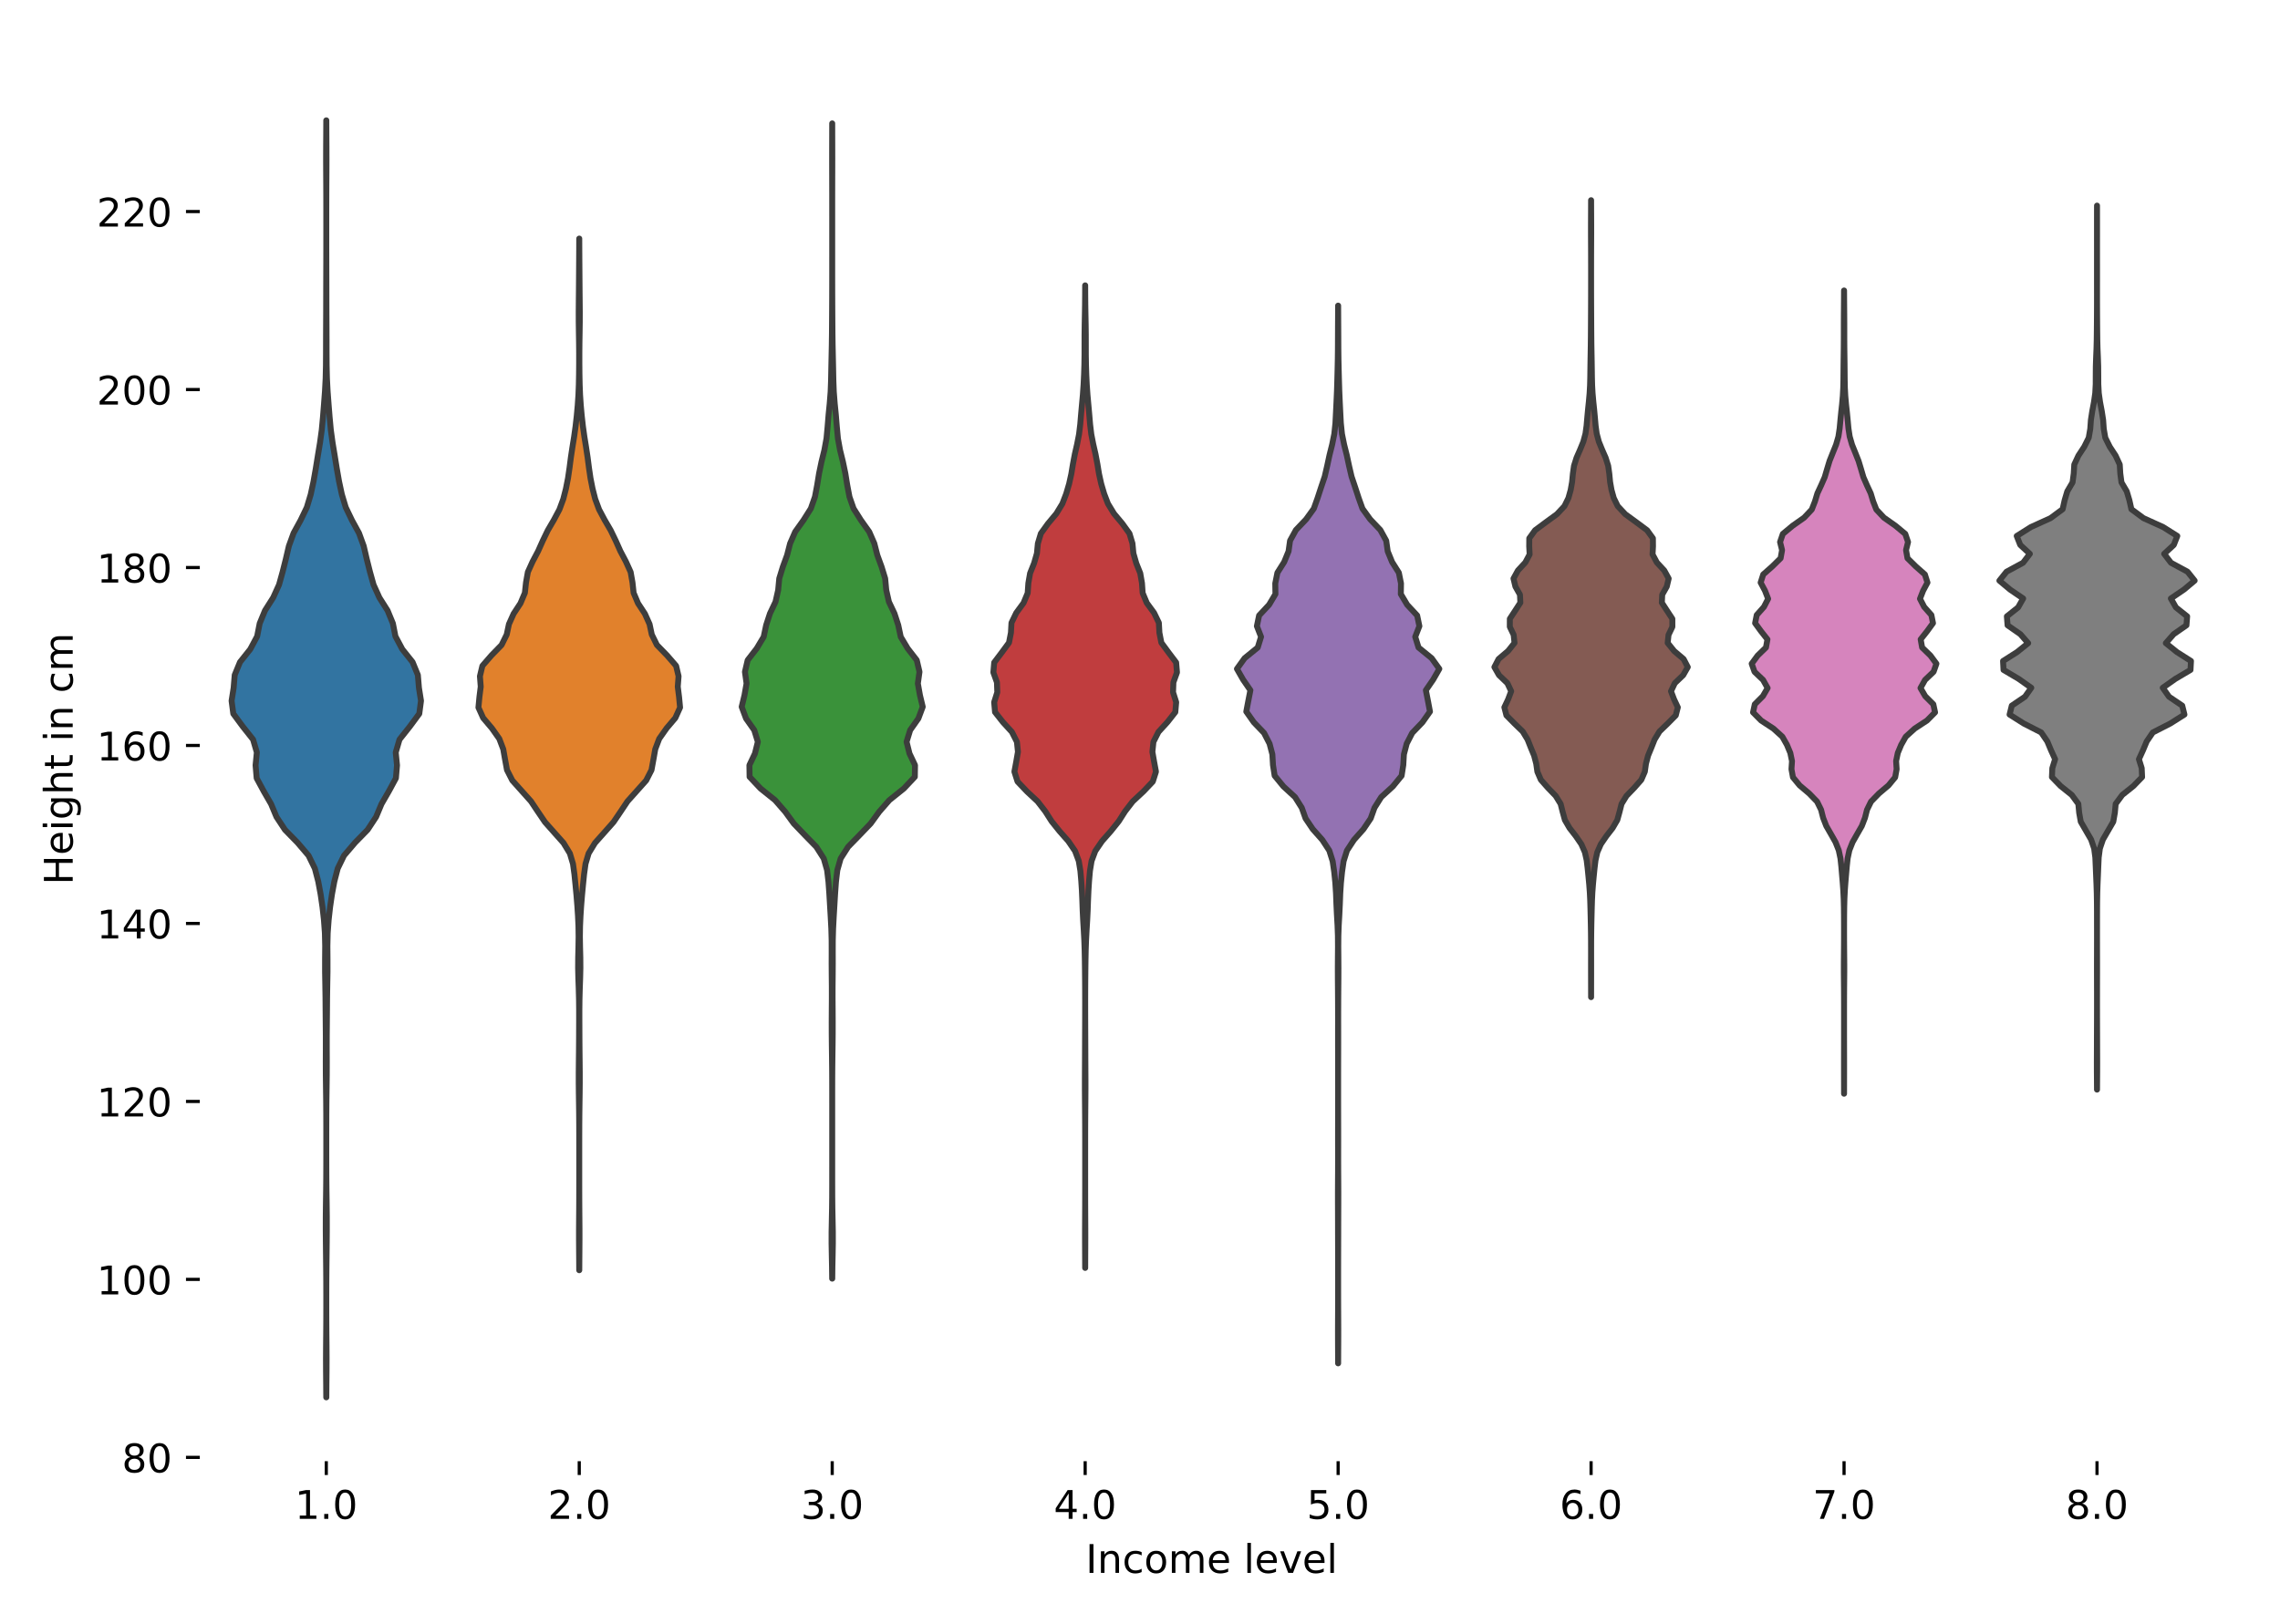 <?xml version="1.0" encoding="utf-8" standalone="no"?>
<!DOCTYPE svg PUBLIC "-//W3C//DTD SVG 1.1//EN"
  "http://www.w3.org/Graphics/SVG/1.1/DTD/svg11.dtd">
<!-- Created with matplotlib (https://matplotlib.org/) -->
<svg height="411pt" version="1.1" viewBox="0 0 577 411" width="577pt" xmlns="http://www.w3.org/2000/svg" xmlns:xlink="http://www.w3.org/1999/xlink">
 <defs>
  <style type="text/css">
*{stroke-linecap:butt;stroke-linejoin:round;}
  </style>
 </defs>
 <g id="figure_1">
  <g id="patch_1">
   <path d="M 0 411 
L 577 411 
L 577 0 
L 0 0 
z
" style="fill:#ffffff;"/>
  </g>
  <g id="axes_1">
   <g id="patch_2">
    <path d="M 50.566 369.844 
L 562.7 369.844 
L 562.7 14.3 
L 50.566 14.3 
z
" style="fill:#ffffff;"/>
   </g>
   <g id="PolyCollection_1">
    <defs>
     <path d="M 82.584 -57.317 
L 82.564 -57.317 
L 82.542 -60.582 
L 82.511 -63.847 
L 82.497 -67.112 
L 82.515 -70.377 
L 82.545 -73.642 
L 82.565 -76.907 
L 82.572 -80.171 
L 82.571 -83.436 
L 82.561 -86.701 
L 82.537 -89.966 
L 82.502 -93.231 
L 82.466 -96.496 
L 82.442 -99.761 
L 82.444 -103.025 
L 82.479 -106.29 
L 82.525 -109.555 
L 82.557 -112.82 
L 82.57 -116.085 
L 82.573 -119.35 
L 82.574 -122.615 
L 82.571 -125.879 
L 82.562 -129.144 
L 82.538 -132.409 
L 82.496 -135.674 
L 82.455 -138.939 
L 82.444 -142.204 
L 82.457 -145.469 
L 82.456 -148.734 
L 82.427 -151.998 
L 82.398 -155.263 
L 82.374 -158.528 
L 82.323 -161.793 
L 82.266 -165.058 
L 82.268 -168.323 
L 82.295 -171.588 
L 82.22 -174.852 
L 81.981 -178.117 
L 81.617 -181.382 
L 81.141 -184.647 
L 80.532 -187.912 
L 79.682 -191.177 
L 78.09 -194.442 
L 75.304 -197.707 
L 72.118 -200.971 
L 69.968 -204.236 
L 68.601 -207.501 
L 66.718 -210.766 
L 64.955 -214.031 
L 64.678 -217.296 
L 64.998 -220.561 
L 64.043 -223.825 
L 61.45 -227.09 
L 59.039 -230.355 
L 58.609 -233.62 
L 59.126 -236.885 
L 59.398 -240.15 
L 60.737 -243.415 
L 63.339 -246.679 
L 65.08 -249.944 
L 65.72 -253.209 
L 67.066 -256.474 
L 69.137 -259.739 
L 70.619 -263.004 
L 71.527 -266.269 
L 72.348 -269.534 
L 73.108 -272.798 
L 74.297 -276.063 
L 76.084 -279.328 
L 77.656 -282.593 
L 78.637 -285.858 
L 79.339 -289.123 
L 79.915 -292.388 
L 80.439 -295.652 
L 80.98 -298.917 
L 81.429 -302.182 
L 81.734 -305.447 
L 81.995 -308.712 
L 82.241 -311.977 
L 82.411 -315.242 
L 82.485 -318.506 
L 82.503 -321.771 
L 82.508 -325.036 
L 82.519 -328.301 
L 82.535 -331.566 
L 82.542 -334.831 
L 82.547 -338.096 
L 82.556 -341.361 
L 82.566 -344.625 
L 82.572 -347.89 
L 82.574 -351.155 
L 82.574 -354.42 
L 82.573 -357.685 
L 82.568 -360.95 
L 82.555 -364.215 
L 82.535 -367.479 
L 82.523 -370.744 
L 82.532 -374.009 
L 82.553 -377.274 
L 82.567 -380.539 
L 82.581 -380.539 
L 82.581 -380.539 
L 82.596 -377.274 
L 82.616 -374.009 
L 82.625 -370.744 
L 82.613 -367.479 
L 82.593 -364.215 
L 82.58 -360.95 
L 82.575 -357.685 
L 82.574 -354.42 
L 82.574 -351.155 
L 82.576 -347.89 
L 82.582 -344.625 
L 82.592 -341.361 
L 82.601 -338.096 
L 82.606 -334.831 
L 82.613 -331.566 
L 82.629 -328.301 
L 82.641 -325.036 
L 82.645 -321.771 
L 82.663 -318.506 
L 82.737 -315.242 
L 82.907 -311.977 
L 83.153 -308.712 
L 83.414 -305.447 
L 83.719 -302.182 
L 84.168 -298.917 
L 84.709 -295.652 
L 85.233 -292.388 
L 85.809 -289.123 
L 86.512 -285.858 
L 87.492 -282.593 
L 89.064 -279.328 
L 90.851 -276.063 
L 92.041 -272.798 
L 92.8 -269.534 
L 93.621 -266.269 
L 94.53 -263.004 
L 96.011 -259.739 
L 98.082 -256.474 
L 99.428 -253.209 
L 100.069 -249.944 
L 101.809 -246.679 
L 104.411 -243.415 
L 105.75 -240.15 
L 106.022 -236.885 
L 106.54 -233.62 
L 106.109 -230.355 
L 103.698 -227.09 
L 101.105 -223.825 
L 100.15 -220.561 
L 100.471 -217.296 
L 100.193 -214.031 
L 98.43 -210.766 
L 96.547 -207.501 
L 95.18 -204.236 
L 93.03 -200.971 
L 89.844 -197.707 
L 87.058 -194.442 
L 85.466 -191.177 
L 84.616 -187.912 
L 84.007 -184.647 
L 83.531 -181.382 
L 83.167 -178.117 
L 82.928 -174.852 
L 82.853 -171.588 
L 82.88 -168.323 
L 82.882 -165.058 
L 82.825 -161.793 
L 82.774 -158.528 
L 82.75 -155.263 
L 82.721 -151.998 
L 82.692 -148.734 
L 82.691 -145.469 
L 82.704 -142.204 
L 82.693 -138.939 
L 82.652 -135.674 
L 82.61 -132.409 
L 82.586 -129.144 
L 82.577 -125.879 
L 82.574 -122.615 
L 82.575 -119.35 
L 82.578 -116.085 
L 82.591 -112.82 
L 82.623 -109.555 
L 82.67 -106.29 
L 82.704 -103.025 
L 82.706 -99.761 
L 82.682 -96.496 
L 82.646 -93.231 
L 82.611 -89.966 
L 82.587 -86.701 
L 82.578 -83.436 
L 82.576 -80.171 
L 82.583 -76.907 
L 82.603 -73.642 
L 82.633 -70.377 
L 82.651 -67.112 
L 82.637 -63.847 
L 82.606 -60.582 
L 82.584 -57.317 
z
" id="mcbdc4759e4" style="stroke:#3d3d3d;stroke-width:1.5;"/>
    </defs>
    <g clip-path="url(#pbd6d6e3463)">
     <use style="fill:#3274a1;stroke:#3d3d3d;stroke-width:1.5;" x="0" xlink:href="#mcbdc4759e4" y="411"/>
    </g>
   </g>
   <g id="PolyCollection_2">
    <defs>
     <path d="M 146.599 -89.496 
L 146.582 -89.496 
L 146.568 -92.134 
L 146.546 -94.771 
L 146.53 -97.409 
L 146.533 -100.047 
L 146.551 -102.684 
L 146.572 -105.322 
L 146.584 -107.959 
L 146.589 -110.597 
L 146.591 -113.234 
L 146.591 -115.872 
L 146.591 -118.509 
L 146.59 -121.147 
L 146.588 -123.784 
L 146.58 -126.422 
L 146.56 -129.059 
L 146.526 -131.697 
L 146.487 -134.334 
L 146.462 -136.972 
L 146.464 -139.61 
L 146.488 -142.247 
L 146.517 -144.885 
L 146.538 -147.522 
L 146.55 -150.16 
L 146.559 -152.797 
L 146.559 -155.435 
L 146.531 -158.072 
L 146.46 -160.71 
L 146.365 -163.347 
L 146.304 -165.985 
L 146.321 -168.622 
L 146.387 -171.26 
L 146.43 -173.897 
L 146.394 -176.535 
L 146.274 -179.173 
L 146.1 -181.81 
L 145.885 -184.448 
L 145.634 -187.085 
L 145.368 -189.723 
L 145.005 -192.36 
L 144.218 -194.998 
L 142.611 -197.635 
L 140.263 -200.273 
L 137.925 -202.91 
L 136.135 -205.548 
L 134.373 -208.185 
L 132.012 -210.823 
L 129.655 -213.46 
L 128.307 -216.098 
L 127.821 -218.736 
L 127.357 -221.373 
L 126.357 -224.011 
L 124.502 -226.648 
L 122.269 -229.286 
L 121.079 -231.923 
L 121.326 -234.561 
L 121.658 -237.198 
L 121.455 -239.836 
L 122.08 -242.473 
L 124.37 -245.111 
L 126.934 -247.748 
L 128.236 -250.386 
L 128.798 -253.023 
L 129.984 -255.661 
L 131.718 -258.299 
L 132.832 -260.936 
L 133.12 -263.574 
L 133.588 -266.211 
L 134.782 -268.849 
L 136.175 -271.486 
L 137.355 -274.124 
L 138.63 -276.761 
L 140.167 -279.399 
L 141.572 -282.036 
L 142.549 -284.674 
L 143.222 -287.311 
L 143.744 -289.949 
L 144.133 -292.586 
L 144.474 -295.224 
L 144.872 -297.862 
L 145.298 -300.499 
L 145.666 -303.137 
L 145.963 -305.774 
L 146.206 -308.412 
L 146.383 -311.049 
L 146.487 -313.687 
L 146.538 -316.324 
L 146.561 -318.962 
L 146.563 -321.599 
L 146.539 -324.237 
L 146.497 -326.874 
L 146.461 -329.512 
L 146.456 -332.149 
L 146.477 -334.787 
L 146.504 -337.425 
L 146.524 -340.062 
L 146.543 -342.7 
L 146.562 -345.337 
L 146.578 -347.975 
L 146.586 -350.612 
L 146.595 -350.612 
L 146.595 -350.612 
L 146.604 -347.975 
L 146.619 -345.337 
L 146.638 -342.7 
L 146.657 -340.062 
L 146.678 -337.425 
L 146.704 -334.787 
L 146.726 -332.149 
L 146.721 -329.512 
L 146.685 -326.874 
L 146.642 -324.237 
L 146.619 -321.599 
L 146.62 -318.962 
L 146.643 -316.324 
L 146.695 -313.687 
L 146.799 -311.049 
L 146.976 -308.412 
L 147.219 -305.774 
L 147.515 -303.137 
L 147.883 -300.499 
L 148.31 -297.862 
L 148.708 -295.224 
L 149.049 -292.586 
L 149.438 -289.949 
L 149.959 -287.311 
L 150.633 -284.674 
L 151.61 -282.036 
L 153.015 -279.399 
L 154.551 -276.761 
L 155.827 -274.124 
L 157.007 -271.486 
L 158.399 -268.849 
L 159.594 -266.211 
L 160.062 -263.574 
L 160.349 -260.936 
L 161.464 -258.299 
L 163.197 -255.661 
L 164.384 -253.023 
L 164.946 -250.386 
L 166.247 -247.748 
L 168.812 -245.111 
L 171.102 -242.473 
L 171.726 -239.836 
L 171.524 -237.198 
L 171.855 -234.561 
L 172.103 -231.923 
L 170.912 -229.286 
L 168.679 -226.648 
L 166.825 -224.011 
L 165.825 -221.373 
L 165.36 -218.736 
L 164.875 -216.098 
L 163.526 -213.46 
L 161.17 -210.823 
L 158.809 -208.185 
L 157.046 -205.548 
L 155.257 -202.91 
L 152.919 -200.273 
L 150.571 -197.635 
L 148.964 -194.998 
L 148.177 -192.36 
L 147.814 -189.723 
L 147.548 -187.085 
L 147.297 -184.448 
L 147.082 -181.81 
L 146.908 -179.173 
L 146.788 -176.535 
L 146.751 -173.897 
L 146.794 -171.26 
L 146.861 -168.622 
L 146.878 -165.985 
L 146.817 -163.347 
L 146.722 -160.71 
L 146.65 -158.072 
L 146.622 -155.435 
L 146.623 -152.797 
L 146.632 -150.16 
L 146.643 -147.522 
L 146.664 -144.885 
L 146.693 -142.247 
L 146.717 -139.61 
L 146.719 -136.972 
L 146.695 -134.334 
L 146.656 -131.697 
L 146.622 -129.059 
L 146.602 -126.422 
L 146.594 -123.784 
L 146.591 -121.147 
L 146.591 -118.509 
L 146.591 -115.872 
L 146.591 -113.234 
L 146.592 -110.597 
L 146.597 -107.959 
L 146.61 -105.322 
L 146.63 -102.684 
L 146.649 -100.047 
L 146.651 -97.409 
L 146.635 -94.771 
L 146.614 -92.134 
L 146.599 -89.496 
z
" id="m53e7e04dc6" style="stroke:#3d3d3d;stroke-width:1.5;"/>
    </defs>
    <g clip-path="url(#pbd6d6e3463)">
     <use style="fill:#e1812c;stroke:#3d3d3d;stroke-width:1.5;" x="0" xlink:href="#m53e7e04dc6" y="411"/>
    </g>
   </g>
   <g id="PolyCollection_3">
    <defs>
     <path d="M 210.621 -87.367 
L 210.594 -87.367 
L 210.56 -90.321 
L 210.5 -93.275 
L 210.446 -96.228 
L 210.448 -99.182 
L 210.505 -102.135 
L 210.564 -105.089 
L 210.596 -108.042 
L 210.606 -110.996 
L 210.607 -113.949 
L 210.608 -116.903 
L 210.608 -119.857 
L 210.608 -122.81 
L 210.608 -125.764 
L 210.608 -128.717 
L 210.608 -131.671 
L 210.607 -134.624 
L 210.602 -137.578 
L 210.586 -140.531 
L 210.552 -143.485 
L 210.511 -146.439 
L 210.483 -149.392 
L 210.478 -152.346 
L 210.493 -155.299 
L 210.514 -158.253 
L 210.512 -161.206 
L 210.482 -164.16 
L 210.463 -167.113 
L 210.471 -170.067 
L 210.463 -173.021 
L 210.381 -175.974 
L 210.224 -178.928 
L 210.049 -181.881 
L 209.875 -184.835 
L 209.663 -187.788 
L 209.315 -190.742 
L 208.472 -193.695 
L 206.588 -196.649 
L 203.71 -199.602 
L 200.878 -202.556 
L 198.728 -205.51 
L 196.154 -208.463 
L 192.473 -211.417 
L 189.699 -214.37 
L 189.653 -217.324 
L 191.054 -220.277 
L 191.789 -223.231 
L 190.883 -226.184 
L 188.803 -229.138 
L 187.698 -232.092 
L 188.41 -235.045 
L 188.933 -237.999 
L 188.522 -240.952 
L 189.214 -243.906 
L 191.501 -246.859 
L 193.268 -249.813 
L 193.893 -252.766 
L 194.857 -255.72 
L 196.261 -258.674 
L 196.931 -261.627 
L 197.208 -264.581 
L 198.113 -267.534 
L 199.193 -270.488 
L 199.951 -273.441 
L 201.24 -276.395 
L 203.345 -279.348 
L 205.21 -282.302 
L 206.242 -285.256 
L 206.803 -288.209 
L 207.283 -291.163 
L 207.898 -294.116 
L 208.624 -297.07 
L 209.163 -300.023 
L 209.44 -302.977 
L 209.682 -305.93 
L 209.976 -308.884 
L 210.207 -311.838 
L 210.318 -314.791 
L 210.375 -317.745 
L 210.437 -320.698 
L 210.5 -323.652 
L 210.542 -326.605 
L 210.563 -329.559 
L 210.58 -332.512 
L 210.594 -335.466 
L 210.603 -338.419 
L 210.607 -341.373 
L 210.607 -344.327 
L 210.608 -347.28 
L 210.608 -350.234 
L 210.608 -353.187 
L 210.608 -356.141 
L 210.607 -359.094 
L 210.605 -362.048 
L 210.599 -365.001 
L 210.59 -367.955 
L 210.586 -370.909 
L 210.59 -373.862 
L 210.599 -376.816 
L 210.605 -379.769 
L 210.611 -379.769 
L 210.611 -379.769 
L 210.617 -376.816 
L 210.625 -373.862 
L 210.629 -370.909 
L 210.625 -367.955 
L 210.616 -365.001 
L 210.61 -362.048 
L 210.608 -359.094 
L 210.608 -356.141 
L 210.608 -353.187 
L 210.608 -350.234 
L 210.608 -347.28 
L 210.608 -344.327 
L 210.609 -341.373 
L 210.612 -338.419 
L 210.621 -335.466 
L 210.635 -332.512 
L 210.652 -329.559 
L 210.674 -326.605 
L 210.715 -323.652 
L 210.778 -320.698 
L 210.84 -317.745 
L 210.897 -314.791 
L 211.008 -311.838 
L 211.239 -308.884 
L 211.533 -305.93 
L 211.775 -302.977 
L 212.052 -300.023 
L 212.591 -297.07 
L 213.317 -294.116 
L 213.932 -291.163 
L 214.412 -288.209 
L 214.973 -285.256 
L 216.005 -282.302 
L 217.87 -279.348 
L 219.975 -276.395 
L 221.264 -273.441 
L 222.023 -270.488 
L 223.102 -267.534 
L 224.007 -264.581 
L 224.284 -261.627 
L 224.954 -258.674 
L 226.359 -255.72 
L 227.322 -252.766 
L 227.947 -249.813 
L 229.714 -246.859 
L 232.001 -243.906 
L 232.693 -240.952 
L 232.282 -237.999 
L 232.806 -235.045 
L 233.517 -232.092 
L 232.413 -229.138 
L 230.332 -226.184 
L 229.426 -223.231 
L 230.161 -220.277 
L 231.562 -217.324 
L 231.516 -214.37 
L 228.742 -211.417 
L 225.061 -208.463 
L 222.487 -205.51 
L 220.337 -202.556 
L 217.505 -199.602 
L 214.627 -196.649 
L 212.743 -193.695 
L 211.9 -190.742 
L 211.553 -187.788 
L 211.341 -184.835 
L 211.166 -181.881 
L 210.991 -178.928 
L 210.834 -175.974 
L 210.753 -173.021 
L 210.745 -170.067 
L 210.752 -167.113 
L 210.733 -164.16 
L 210.704 -161.206 
L 210.701 -158.253 
L 210.722 -155.299 
L 210.737 -152.346 
L 210.733 -149.392 
L 210.705 -146.439 
L 210.663 -143.485 
L 210.629 -140.531 
L 210.613 -137.578 
L 210.609 -134.624 
L 210.608 -131.671 
L 210.608 -128.717 
L 210.608 -125.764 
L 210.608 -122.81 
L 210.608 -119.857 
L 210.608 -116.903 
L 210.608 -113.949 
L 210.61 -110.996 
L 210.619 -108.042 
L 210.651 -105.089 
L 210.711 -102.135 
L 210.767 -99.182 
L 210.77 -96.228 
L 210.716 -93.275 
L 210.655 -90.321 
L 210.621 -87.367 
z
" id="m312b741300" style="stroke:#3d3d3d;stroke-width:1.5;"/>
    </defs>
    <g clip-path="url(#pbd6d6e3463)">
     <use style="fill:#3a923a;stroke:#3d3d3d;stroke-width:1.5;" x="0" xlink:href="#m312b741300" y="411"/>
    </g>
   </g>
   <g id="PolyCollection_4">
    <defs>
     <path d="M 274.63 -90.079 
L 274.619 -90.079 
L 274.61 -92.591 
L 274.597 -95.103 
L 274.587 -97.615 
L 274.589 -100.127 
L 274.602 -102.639 
L 274.614 -105.151 
L 274.621 -107.663 
L 274.624 -110.175 
L 274.624 -112.687 
L 274.624 -115.199 
L 274.624 -117.711 
L 274.624 -120.223 
L 274.623 -122.735 
L 274.618 -125.247 
L 274.608 -127.759 
L 274.59 -130.271 
L 274.568 -132.783 
L 274.553 -135.295 
L 274.553 -137.807 
L 274.564 -140.319 
L 274.576 -142.831 
L 274.585 -145.343 
L 274.593 -147.855 
L 274.603 -150.367 
L 274.613 -152.879 
L 274.619 -155.391 
L 274.62 -157.903 
L 274.613 -160.415 
L 274.598 -162.927 
L 274.574 -165.439 
L 274.541 -167.951 
L 274.491 -170.463 
L 274.404 -172.975 
L 274.271 -175.487 
L 274.118 -177.999 
L 273.994 -180.511 
L 273.905 -183.023 
L 273.797 -185.535 
L 273.635 -188.047 
L 273.416 -190.559 
L 273.007 -193.071 
L 272.071 -195.583 
L 270.359 -198.095 
L 268.144 -200.607 
L 266.132 -203.119 
L 264.53 -205.631 
L 262.591 -208.143 
L 259.898 -210.655 
L 257.511 -213.167 
L 256.712 -215.679 
L 257.178 -218.191 
L 257.613 -220.703 
L 257.354 -223.215 
L 256.081 -225.727 
L 253.788 -228.24 
L 251.814 -230.752 
L 251.594 -233.264 
L 252.387 -235.776 
L 252.297 -238.288 
L 251.392 -240.8 
L 251.604 -243.312 
L 253.502 -245.824 
L 255.349 -248.336 
L 255.837 -250.848 
L 255.974 -253.36 
L 257.187 -255.872 
L 259.03 -258.384 
L 260.077 -260.896 
L 260.249 -263.408 
L 260.688 -265.92 
L 261.694 -268.432 
L 262.419 -270.944 
L 262.658 -273.456 
L 263.412 -275.968 
L 265.223 -278.48 
L 267.325 -280.992 
L 268.854 -283.504 
L 269.821 -286.016 
L 270.561 -288.528 
L 271.118 -291.04 
L 271.533 -293.552 
L 272.011 -296.064 
L 272.586 -298.576 
L 273.076 -301.088 
L 273.379 -303.6 
L 273.591 -306.112 
L 273.818 -308.624 
L 274.046 -311.136 
L 274.222 -313.648 
L 274.341 -316.16 
L 274.421 -318.672 
L 274.46 -321.184 
L 274.464 -323.696 
L 274.467 -326.208 
L 274.497 -328.72 
L 274.546 -331.232 
L 274.588 -333.744 
L 274.611 -336.256 
L 274.621 -338.768 
L 274.628 -338.768 
L 274.628 -338.768 
L 274.638 -336.256 
L 274.661 -333.744 
L 274.703 -331.232 
L 274.752 -328.72 
L 274.782 -326.208 
L 274.785 -323.696 
L 274.789 -321.184 
L 274.828 -318.672 
L 274.908 -316.16 
L 275.027 -313.648 
L 275.203 -311.136 
L 275.431 -308.624 
L 275.658 -306.112 
L 275.87 -303.6 
L 276.173 -301.088 
L 276.663 -298.576 
L 277.238 -296.064 
L 277.716 -293.552 
L 278.131 -291.04 
L 278.687 -288.528 
L 279.428 -286.016 
L 280.395 -283.504 
L 281.924 -280.992 
L 284.026 -278.48 
L 285.836 -275.968 
L 286.591 -273.456 
L 286.83 -270.944 
L 287.554 -268.432 
L 288.561 -265.92 
L 288.999 -263.408 
L 289.172 -260.896 
L 290.219 -258.384 
L 292.062 -255.872 
L 293.275 -253.36 
L 293.411 -250.848 
L 293.9 -248.336 
L 295.747 -245.824 
L 297.645 -243.312 
L 297.857 -240.8 
L 296.952 -238.288 
L 296.862 -235.776 
L 297.655 -233.264 
L 297.435 -230.752 
L 295.46 -228.24 
L 293.167 -225.727 
L 291.895 -223.215 
L 291.636 -220.703 
L 292.071 -218.191 
L 292.537 -215.679 
L 291.738 -213.167 
L 289.351 -210.655 
L 286.658 -208.143 
L 284.719 -205.631 
L 283.117 -203.119 
L 281.104 -200.607 
L 278.89 -198.095 
L 277.177 -195.583 
L 276.242 -193.071 
L 275.832 -190.559 
L 275.614 -188.047 
L 275.452 -185.535 
L 275.344 -183.023 
L 275.255 -180.511 
L 275.131 -177.999 
L 274.978 -175.487 
L 274.845 -172.975 
L 274.758 -170.463 
L 274.708 -167.951 
L 274.675 -165.439 
L 274.651 -162.927 
L 274.636 -160.415 
L 274.629 -157.903 
L 274.63 -155.391 
L 274.636 -152.879 
L 274.646 -150.367 
L 274.656 -147.855 
L 274.664 -145.343 
L 274.672 -142.831 
L 274.684 -140.319 
L 274.696 -137.807 
L 274.696 -135.295 
L 274.681 -132.783 
L 274.659 -130.271 
L 274.641 -127.759 
L 274.63 -125.247 
L 274.626 -122.735 
L 274.625 -120.223 
L 274.624 -117.711 
L 274.624 -115.199 
L 274.625 -112.687 
L 274.625 -110.175 
L 274.628 -107.663 
L 274.635 -105.151 
L 274.647 -102.639 
L 274.659 -100.127 
L 274.662 -97.615 
L 274.652 -95.103 
L 274.639 -92.591 
L 274.63 -90.079 
z
" id="mc733a796f8" style="stroke:#3d3d3d;stroke-width:1.5;"/>
    </defs>
    <g clip-path="url(#pbd6d6e3463)">
     <use style="fill:#c03d3e;stroke:#3d3d3d;stroke-width:1.5;" x="0" xlink:href="#mc733a796f8" y="411"/>
    </g>
   </g>
   <g id="PolyCollection_5">
    <defs>
     <path d="M 338.646 -65.923 
L 338.636 -65.923 
L 338.626 -68.627 
L 338.612 -71.331 
L 338.606 -74.036 
L 338.615 -76.74 
L 338.63 -79.444 
L 338.638 -82.148 
L 338.641 -84.853 
L 338.641 -87.557 
L 338.639 -90.261 
L 338.635 -92.965 
L 338.627 -95.67 
L 338.619 -98.374 
L 338.614 -101.078 
L 338.607 -103.782 
L 338.597 -106.487 
L 338.595 -109.191 
L 338.607 -111.895 
L 338.623 -114.599 
L 338.63 -117.304 
L 338.628 -120.008 
L 338.623 -122.712 
L 338.626 -125.416 
L 338.633 -128.121 
L 338.639 -130.825 
L 338.641 -133.529 
L 338.641 -136.233 
L 338.64 -138.938 
L 338.637 -141.642 
L 338.63 -144.346 
L 338.624 -147.05 
L 338.624 -149.755 
L 338.628 -152.459 
L 338.626 -155.163 
L 338.616 -157.867 
L 338.598 -160.572 
L 338.575 -163.276 
L 338.566 -165.98 
L 338.583 -168.684 
L 338.605 -171.389 
L 338.586 -174.093 
L 338.489 -176.797 
L 338.333 -179.501 
L 338.203 -182.206 
L 338.101 -184.91 
L 337.925 -187.614 
L 337.649 -190.318 
L 337.254 -193.023 
L 336.402 -195.727 
L 334.627 -198.431 
L 332.224 -201.135 
L 330.403 -203.84 
L 329.438 -206.544 
L 327.734 -209.248 
L 324.788 -211.952 
L 322.576 -214.657 
L 322.154 -217.361 
L 321.998 -220.065 
L 321.288 -222.769 
L 319.896 -225.474 
L 317.304 -228.178 
L 315.4 -230.882 
L 315.909 -233.586 
L 316.438 -236.291 
L 314.58 -238.995 
L 313.034 -241.699 
L 314.974 -244.403 
L 318.297 -247.108 
L 319.132 -249.812 
L 318.081 -252.516 
L 318.643 -255.22 
L 321.164 -257.925 
L 322.774 -260.629 
L 322.732 -263.333 
L 323.275 -266.037 
L 324.983 -268.742 
L 326.093 -271.446 
L 326.475 -274.15 
L 327.963 -276.854 
L 330.535 -279.559 
L 332.485 -282.263 
L 333.45 -284.967 
L 334.335 -287.671 
L 335.245 -290.376 
L 335.872 -293.08 
L 336.452 -295.784 
L 337.129 -298.488 
L 337.677 -301.193 
L 337.956 -303.897 
L 338.096 -306.601 
L 338.227 -309.305 
L 338.346 -312.01 
L 338.429 -314.714 
L 338.499 -317.418 
L 338.558 -320.122 
L 338.589 -322.827 
L 338.599 -325.531 
L 338.61 -328.235 
L 338.626 -330.939 
L 338.636 -333.644 
L 338.646 -333.644 
L 338.646 -333.644 
L 338.657 -330.939 
L 338.672 -328.235 
L 338.684 -325.531 
L 338.694 -322.827 
L 338.724 -320.122 
L 338.784 -317.418 
L 338.854 -314.714 
L 338.937 -312.01 
L 339.055 -309.305 
L 339.187 -306.601 
L 339.327 -303.897 
L 339.606 -301.193 
L 340.153 -298.488 
L 340.83 -295.784 
L 341.41 -293.08 
L 342.038 -290.376 
L 342.948 -287.671 
L 343.832 -284.967 
L 344.798 -282.263 
L 346.747 -279.559 
L 349.32 -276.854 
L 350.808 -274.15 
L 351.189 -271.446 
L 352.3 -268.742 
L 354.008 -266.037 
L 354.55 -263.333 
L 354.509 -260.629 
L 356.118 -257.925 
L 358.639 -255.22 
L 359.202 -252.516 
L 358.15 -249.812 
L 358.986 -247.108 
L 362.308 -244.403 
L 364.248 -241.699 
L 362.702 -238.995 
L 360.844 -236.291 
L 361.373 -233.586 
L 361.882 -230.882 
L 359.979 -228.178 
L 357.387 -225.474 
L 355.994 -222.769 
L 355.285 -220.065 
L 355.129 -217.361 
L 354.707 -214.657 
L 352.495 -211.952 
L 349.548 -209.248 
L 347.845 -206.544 
L 346.879 -203.84 
L 345.059 -201.135 
L 342.655 -198.431 
L 340.88 -195.727 
L 340.028 -193.023 
L 339.633 -190.318 
L 339.357 -187.614 
L 339.181 -184.91 
L 339.079 -182.206 
L 338.949 -179.501 
L 338.794 -176.797 
L 338.697 -174.093 
L 338.677 -171.389 
L 338.699 -168.684 
L 338.716 -165.98 
L 338.707 -163.276 
L 338.685 -160.572 
L 338.666 -157.867 
L 338.656 -155.163 
L 338.654 -152.459 
L 338.658 -149.755 
L 338.659 -147.05 
L 338.653 -144.346 
L 338.646 -141.642 
L 338.642 -138.938 
L 338.641 -136.233 
L 338.642 -133.529 
L 338.644 -130.825 
L 338.649 -128.121 
L 338.656 -125.416 
L 338.659 -122.712 
L 338.655 -120.008 
L 338.652 -117.304 
L 338.659 -114.599 
L 338.676 -111.895 
L 338.687 -109.191 
L 338.685 -106.487 
L 338.676 -103.782 
L 338.668 -101.078 
L 338.663 -98.374 
L 338.656 -95.67 
L 338.648 -92.965 
L 338.643 -90.261 
L 338.642 -87.557 
L 338.642 -84.853 
L 338.644 -82.148 
L 338.653 -79.444 
L 338.667 -76.74 
L 338.677 -74.036 
L 338.671 -71.331 
L 338.656 -68.627 
L 338.646 -65.923 
z
" id="mec90b50297" style="stroke:#3d3d3d;stroke-width:1.5;"/>
    </defs>
    <g clip-path="url(#pbd6d6e3463)">
     <use style="fill:#9372b2;stroke:#3d3d3d;stroke-width:1.5;" x="0" xlink:href="#mec90b50297" y="411"/>
    </g>
   </g>
   <g id="PolyCollection_6">
    <defs>
     <path d="M 402.66 -158.613 
L 402.656 -158.613 
L 402.653 -160.651 
L 402.648 -162.688 
L 402.644 -164.726 
L 402.643 -166.763 
L 402.646 -168.801 
L 402.647 -170.838 
L 402.642 -172.876 
L 402.624 -174.913 
L 402.591 -176.951 
L 402.546 -178.988 
L 402.495 -181.026 
L 402.434 -183.063 
L 402.336 -185.101 
L 402.183 -187.138 
L 401.991 -189.176 
L 401.788 -191.214 
L 401.542 -193.251 
L 401.086 -195.289 
L 400.191 -197.326 
L 398.795 -199.364 
L 397.214 -201.401 
L 396.028 -203.439 
L 395.466 -205.476 
L 394.953 -207.514 
L 393.699 -209.551 
L 391.735 -211.589 
L 389.945 -213.626 
L 389.064 -215.664 
L 388.773 -217.701 
L 388.238 -219.739 
L 387.396 -221.776 
L 386.588 -223.814 
L 385.349 -225.851 
L 383.244 -227.889 
L 381.23 -229.926 
L 380.709 -231.964 
L 381.668 -234.001 
L 382.436 -236.039 
L 381.475 -238.076 
L 379.35 -240.114 
L 378.187 -242.151 
L 379.246 -244.189 
L 381.643 -246.226 
L 383.276 -248.264 
L 383.065 -250.301 
L 382.087 -252.339 
L 382.095 -254.376 
L 383.433 -256.414 
L 384.754 -258.452 
L 384.657 -260.489 
L 383.507 -262.527 
L 383.021 -264.564 
L 384.139 -266.602 
L 386.02 -268.639 
L 387.104 -270.677 
L 386.998 -272.714 
L 387.014 -274.752 
L 388.484 -276.789 
L 391.227 -278.827 
L 394.021 -280.864 
L 395.922 -282.902 
L 396.92 -284.939 
L 397.49 -286.977 
L 397.85 -289.014 
L 398.043 -291.052 
L 398.331 -293.089 
L 398.97 -295.127 
L 399.864 -297.164 
L 400.692 -299.202 
L 401.238 -301.239 
L 401.519 -303.277 
L 401.695 -305.314 
L 401.886 -307.352 
L 402.099 -309.389 
L 402.281 -311.427 
L 402.395 -313.464 
L 402.447 -315.502 
L 402.474 -317.539 
L 402.504 -319.577 
L 402.542 -321.615 
L 402.577 -323.652 
L 402.599 -325.69 
L 402.614 -327.727 
L 402.625 -329.765 
L 402.636 -331.802 
L 402.645 -333.84 
L 402.652 -335.877 
L 402.656 -337.915 
L 402.657 -339.952 
L 402.658 -341.99 
L 402.656 -344.027 
L 402.653 -346.065 
L 402.646 -348.102 
L 402.636 -350.14 
L 402.629 -352.177 
L 402.63 -354.215 
L 402.638 -356.252 
L 402.648 -358.29 
L 402.654 -360.327 
L 402.662 -360.327 
L 402.662 -360.327 
L 402.668 -358.29 
L 402.678 -356.252 
L 402.686 -354.215 
L 402.687 -352.177 
L 402.68 -350.14 
L 402.67 -348.102 
L 402.663 -346.065 
L 402.66 -344.027 
L 402.658 -341.99 
L 402.659 -339.952 
L 402.66 -337.915 
L 402.664 -335.877 
L 402.671 -333.84 
L 402.68 -331.802 
L 402.691 -329.765 
L 402.702 -327.727 
L 402.717 -325.69 
L 402.739 -323.652 
L 402.774 -321.615 
L 402.812 -319.577 
L 402.842 -317.539 
L 402.869 -315.502 
L 402.921 -313.464 
L 403.035 -311.427 
L 403.217 -309.389 
L 403.43 -307.352 
L 403.621 -305.314 
L 403.797 -303.277 
L 404.078 -301.239 
L 404.624 -299.202 
L 405.452 -297.164 
L 406.346 -295.127 
L 406.985 -293.089 
L 407.273 -291.052 
L 407.466 -289.014 
L 407.826 -286.977 
L 408.396 -284.939 
L 409.394 -282.902 
L 411.295 -280.864 
L 414.089 -278.827 
L 416.832 -276.789 
L 418.302 -274.752 
L 418.318 -272.714 
L 418.212 -270.677 
L 419.296 -268.639 
L 421.177 -266.602 
L 422.295 -264.564 
L 421.809 -262.527 
L 420.659 -260.489 
L 420.562 -258.452 
L 421.883 -256.414 
L 423.221 -254.376 
L 423.229 -252.339 
L 422.251 -250.301 
L 422.04 -248.264 
L 423.673 -246.226 
L 426.07 -244.189 
L 427.129 -242.151 
L 425.966 -240.114 
L 423.841 -238.076 
L 422.88 -236.039 
L 423.648 -234.001 
L 424.607 -231.964 
L 424.086 -229.926 
L 422.072 -227.889 
L 419.967 -225.851 
L 418.728 -223.814 
L 417.92 -221.776 
L 417.078 -219.739 
L 416.543 -217.701 
L 416.252 -215.664 
L 415.371 -213.626 
L 413.581 -211.589 
L 411.617 -209.551 
L 410.363 -207.514 
L 409.85 -205.476 
L 409.288 -203.439 
L 408.102 -201.401 
L 406.522 -199.364 
L 405.125 -197.326 
L 404.23 -195.289 
L 403.774 -193.251 
L 403.528 -191.214 
L 403.325 -189.176 
L 403.133 -187.138 
L 402.98 -185.101 
L 402.882 -183.063 
L 402.821 -181.026 
L 402.77 -178.988 
L 402.725 -176.951 
L 402.692 -174.913 
L 402.674 -172.876 
L 402.669 -170.838 
L 402.67 -168.801 
L 402.673 -166.763 
L 402.672 -164.726 
L 402.668 -162.688 
L 402.663 -160.651 
L 402.66 -158.613 
z
" id="m1f9aea380c" style="stroke:#3d3d3d;stroke-width:1.5;"/>
    </defs>
    <g clip-path="url(#pbd6d6e3463)">
     <use style="fill:#845b53;stroke:#3d3d3d;stroke-width:1.5;" x="0" xlink:href="#m1f9aea380c" y="411"/>
    </g>
   </g>
   <g id="PolyCollection_7">
    <defs>
     <path d="M 466.677 -134.168 
L 466.673 -134.168 
L 466.67 -136.222 
L 466.665 -138.275 
L 466.662 -140.329 
L 466.662 -142.382 
L 466.666 -144.436 
L 466.67 -146.49 
L 466.673 -148.543 
L 466.674 -150.597 
L 466.675 -152.65 
L 466.674 -154.704 
L 466.673 -156.757 
L 466.668 -158.811 
L 466.656 -160.865 
L 466.637 -162.918 
L 466.622 -164.972 
L 466.622 -167.025 
L 466.637 -169.079 
L 466.656 -171.133 
L 466.667 -173.186 
L 466.67 -175.24 
L 466.667 -177.293 
L 466.657 -179.347 
L 466.635 -181.401 
L 466.584 -183.454 
L 466.486 -185.508 
L 466.337 -187.561 
L 466.162 -189.615 
L 465.987 -191.668 
L 465.765 -193.722 
L 465.333 -195.776 
L 464.518 -197.829 
L 463.355 -199.883 
L 462.177 -201.936 
L 461.381 -203.99 
L 460.859 -206.044 
L 459.851 -208.097 
L 457.86 -210.151 
L 455.433 -212.204 
L 453.742 -214.258 
L 453.368 -216.312 
L 453.5 -218.365 
L 453.075 -220.419 
L 452.22 -222.472 
L 451.063 -224.526 
L 448.802 -226.58 
L 445.678 -228.633 
L 443.645 -230.687 
L 444.084 -232.74 
L 446.136 -234.794 
L 447.33 -236.847 
L 446.181 -238.901 
L 444.023 -240.955 
L 443.299 -243.008 
L 444.806 -245.062 
L 446.92 -247.115 
L 447.287 -249.169 
L 445.664 -251.223 
L 444.168 -253.276 
L 444.575 -255.33 
L 446.397 -257.383 
L 447.462 -259.437 
L 446.662 -261.491 
L 445.567 -263.544 
L 446.22 -265.598 
L 448.54 -267.651 
L 450.623 -269.705 
L 450.987 -271.759 
L 450.481 -273.812 
L 451.182 -275.866 
L 453.654 -277.919 
L 456.573 -279.973 
L 458.504 -282.026 
L 459.309 -284.08 
L 459.93 -286.134 
L 460.888 -288.187 
L 461.785 -290.241 
L 462.39 -292.294 
L 463.011 -294.348 
L 463.831 -296.402 
L 464.659 -298.455 
L 465.25 -300.509 
L 465.561 -302.562 
L 465.749 -304.616 
L 465.954 -306.67 
L 466.178 -308.723 
L 466.361 -310.777 
L 466.469 -312.83 
L 466.513 -314.884 
L 466.529 -316.938 
L 466.548 -318.991 
L 466.576 -321.045 
L 466.601 -323.098 
L 466.614 -325.152 
L 466.616 -327.205 
L 466.617 -329.259 
L 466.626 -331.313 
L 466.643 -333.366 
L 466.659 -335.42 
L 466.669 -337.473 
L 466.681 -337.473 
L 466.681 -337.473 
L 466.691 -335.42 
L 466.707 -333.366 
L 466.723 -331.313 
L 466.733 -329.259 
L 466.734 -327.205 
L 466.735 -325.152 
L 466.748 -323.098 
L 466.774 -321.045 
L 466.802 -318.991 
L 466.82 -316.938 
L 466.837 -314.884 
L 466.88 -312.83 
L 466.988 -310.777 
L 467.172 -308.723 
L 467.396 -306.67 
L 467.6 -304.616 
L 467.788 -302.562 
L 468.1 -300.509 
L 468.69 -298.455 
L 469.519 -296.402 
L 470.338 -294.348 
L 470.96 -292.294 
L 471.564 -290.241 
L 472.461 -288.187 
L 473.419 -286.134 
L 474.041 -284.08 
L 474.845 -282.026 
L 476.776 -279.973 
L 479.696 -277.919 
L 482.167 -275.866 
L 482.869 -273.812 
L 482.362 -271.759 
L 482.727 -269.705 
L 484.809 -267.651 
L 487.13 -265.598 
L 487.783 -263.544 
L 486.688 -261.491 
L 485.887 -259.437 
L 486.953 -257.383 
L 488.774 -255.33 
L 489.182 -253.276 
L 487.685 -251.223 
L 486.063 -249.169 
L 486.429 -247.115 
L 488.543 -245.062 
L 490.051 -243.008 
L 489.327 -240.955 
L 487.169 -238.901 
L 486.02 -236.847 
L 487.213 -234.794 
L 489.266 -232.74 
L 489.705 -230.687 
L 487.671 -228.633 
L 484.547 -226.58 
L 482.286 -224.526 
L 481.13 -222.472 
L 480.275 -220.419 
L 479.85 -218.365 
L 479.981 -216.312 
L 479.607 -214.258 
L 477.917 -212.204 
L 475.49 -210.151 
L 473.498 -208.097 
L 472.491 -206.044 
L 471.968 -203.99 
L 471.173 -201.936 
L 469.995 -199.883 
L 468.832 -197.829 
L 468.017 -195.776 
L 467.584 -193.722 
L 467.363 -191.668 
L 467.187 -189.615 
L 467.012 -187.561 
L 466.864 -185.508 
L 466.766 -183.454 
L 466.715 -181.401 
L 466.692 -179.347 
L 466.682 -177.293 
L 466.679 -175.24 
L 466.682 -173.186 
L 466.694 -171.133 
L 466.712 -169.079 
L 466.727 -167.025 
L 466.727 -164.972 
L 466.712 -162.918 
L 466.694 -160.865 
L 466.682 -158.811 
L 466.677 -156.757 
L 466.675 -154.704 
L 466.675 -152.65 
L 466.675 -150.597 
L 466.676 -148.543 
L 466.679 -146.49 
L 466.684 -144.436 
L 466.688 -142.382 
L 466.688 -140.329 
L 466.684 -138.275 
L 466.68 -136.222 
L 466.677 -134.168 
z
" id="m5867d8298b" style="stroke:#3d3d3d;stroke-width:1.5;"/>
    </defs>
    <g clip-path="url(#pbd6d6e3463)">
     <use style="fill:#d684bd;stroke:#3d3d3d;stroke-width:1.5;" x="0" xlink:href="#m5867d8298b" y="411"/>
    </g>
   </g>
   <g id="PolyCollection_8">
    <defs>
     <path d="M 530.697 -135.207 
L 530.686 -135.207 
L 530.672 -137.467 
L 530.654 -139.727 
L 530.648 -141.987 
L 530.657 -144.247 
L 530.664 -146.507 
L 530.67 -148.767 
L 530.679 -151.027 
L 530.687 -153.288 
L 530.691 -155.548 
L 530.691 -157.808 
L 530.69 -160.068 
L 530.685 -162.328 
L 530.679 -164.588 
L 530.678 -166.848 
L 530.683 -169.108 
L 530.689 -171.368 
L 530.691 -173.629 
L 530.69 -175.889 
L 530.688 -178.149 
L 530.683 -180.409 
L 530.668 -182.669 
L 530.629 -184.929 
L 530.555 -187.189 
L 530.459 -189.449 
L 530.365 -191.71 
L 530.265 -193.97 
L 529.968 -196.23 
L 529.198 -198.49 
L 527.888 -200.75 
L 526.578 -203.01 
L 526.177 -205.27 
L 525.966 -207.53 
L 524.297 -209.79 
L 521.468 -212.051 
L 519.284 -214.311 
L 519.383 -216.571 
L 520.086 -218.831 
L 519.055 -221.091 
L 518.108 -223.351 
L 516.564 -225.611 
L 512.145 -227.871 
L 508.567 -230.132 
L 509.123 -232.392 
L 512.467 -234.652 
L 514.06 -236.912 
L 510.857 -239.172 
L 507.032 -241.432 
L 506.912 -243.692 
L 510.463 -245.952 
L 513.278 -248.212 
L 511.301 -250.473 
L 508.058 -252.733 
L 507.88 -254.993 
L 510.717 -257.253 
L 512.003 -259.513 
L 508.684 -261.773 
L 505.986 -264.033 
L 507.789 -266.293 
L 511.971 -268.554 
L 513.698 -270.814 
L 511.259 -273.074 
L 510.373 -275.334 
L 513.957 -277.594 
L 518.936 -279.854 
L 521.994 -282.114 
L 522.497 -284.374 
L 523.168 -286.634 
L 524.501 -288.895 
L 524.802 -291.155 
L 524.937 -293.415 
L 525.987 -295.675 
L 527.469 -297.935 
L 528.594 -300.195 
L 528.985 -302.455 
L 529.146 -304.715 
L 529.495 -306.976 
L 529.924 -309.236 
L 530.244 -311.496 
L 530.365 -313.756 
L 530.372 -316.016 
L 530.39 -318.276 
L 530.465 -320.536 
L 530.561 -322.796 
L 530.619 -325.056 
L 530.645 -327.317 
L 530.664 -329.577 
L 530.679 -331.837 
L 530.687 -334.097 
L 530.689 -336.357 
L 530.687 -338.617 
L 530.685 -340.877 
L 530.685 -343.137 
L 530.688 -345.398 
L 530.689 -347.658 
L 530.687 -349.918 
L 530.685 -352.178 
L 530.685 -354.438 
L 530.688 -356.698 
L 530.691 -358.958 
L 530.693 -358.958 
L 530.693 -358.958 
L 530.695 -356.698 
L 530.698 -354.438 
L 530.698 -352.178 
L 530.696 -349.918 
L 530.694 -347.658 
L 530.695 -345.398 
L 530.698 -343.137 
L 530.698 -340.877 
L 530.696 -338.617 
L 530.694 -336.357 
L 530.696 -334.097 
L 530.704 -331.837 
L 530.719 -329.577 
L 530.738 -327.317 
L 530.764 -325.056 
L 530.822 -322.796 
L 530.918 -320.536 
L 530.993 -318.276 
L 531.011 -316.016 
L 531.019 -313.756 
L 531.139 -311.496 
L 531.459 -309.236 
L 531.888 -306.976 
L 532.238 -304.715 
L 532.398 -302.455 
L 532.789 -300.195 
L 533.914 -297.935 
L 535.396 -295.675 
L 536.446 -293.415 
L 536.581 -291.155 
L 536.882 -288.895 
L 538.215 -286.634 
L 538.887 -284.374 
L 539.39 -282.114 
L 542.447 -279.854 
L 547.426 -277.594 
L 551.01 -275.334 
L 550.124 -273.074 
L 547.685 -270.814 
L 549.412 -268.554 
L 553.594 -266.293 
L 555.398 -264.033 
L 552.699 -261.773 
L 549.38 -259.513 
L 550.666 -257.253 
L 553.503 -254.993 
L 553.325 -252.733 
L 550.082 -250.473 
L 548.105 -248.212 
L 550.92 -245.952 
L 554.471 -243.692 
L 554.351 -241.432 
L 550.527 -239.172 
L 547.323 -236.912 
L 548.916 -234.652 
L 552.26 -232.392 
L 552.816 -230.132 
L 549.238 -227.871 
L 544.819 -225.611 
L 543.275 -223.351 
L 542.329 -221.091 
L 541.297 -218.831 
L 542 -216.571 
L 542.099 -214.311 
L 539.915 -212.051 
L 537.086 -209.79 
L 535.417 -207.53 
L 535.206 -205.27 
L 534.805 -203.01 
L 533.495 -200.75 
L 532.185 -198.49 
L 531.415 -196.23 
L 531.119 -193.97 
L 531.018 -191.71 
L 530.925 -189.449 
L 530.828 -187.189 
L 530.754 -184.929 
L 530.715 -182.669 
L 530.701 -180.409 
L 530.695 -178.149 
L 530.693 -175.889 
L 530.692 -173.629 
L 530.694 -171.368 
L 530.7 -169.108 
L 530.705 -166.848 
L 530.704 -164.588 
L 530.698 -162.328 
L 530.694 -160.068 
L 530.692 -157.808 
L 530.693 -155.548 
L 530.696 -153.288 
L 530.704 -151.027 
L 530.714 -148.767 
L 530.719 -146.507 
L 530.726 -144.247 
L 530.735 -141.987 
L 530.729 -139.727 
L 530.711 -137.467 
L 530.697 -135.207 
z
" id="m0fa3366332" style="stroke:#3d3d3d;stroke-width:1.5;"/>
    </defs>
    <g clip-path="url(#pbd6d6e3463)">
     <use style="fill:#7f7f7f;stroke:#3d3d3d;stroke-width:1.5;" x="0" xlink:href="#m0fa3366332" y="411"/>
    </g>
   </g>
   <g id="matplotlib.axis_1">
    <g id="xtick_1">
     <g id="line2d_1">
      <defs>
       <path d="M 0 0 
L 0 3.5 
" id="md75f8a0bab" style="stroke:#000000;stroke-width:0.8;"/>
      </defs>
      <g>
       <use style="stroke:#000000;stroke-width:0.8;" x="82.574" xlink:href="#md75f8a0bab" y="369.844"/>
      </g>
     </g>
     <g id="text_1">
      <!-- 1.0 -->
      <defs>
       <path d="M 12.406 8.297 
L 28.516 8.297 
L 28.516 63.922 
L 10.984 60.406 
L 10.984 69.391 
L 28.422 72.906 
L 38.281 72.906 
L 38.281 8.297 
L 54.391 8.297 
L 54.391 0 
L 12.406 0 
z
" id="DejaVuSans-49"/>
       <path d="M 10.688 12.406 
L 21 12.406 
L 21 0 
L 10.688 0 
z
" id="DejaVuSans-46"/>
       <path d="M 31.781 66.406 
Q 24.172 66.406 20.328 58.906 
Q 16.5 51.422 16.5 36.375 
Q 16.5 21.391 20.328 13.891 
Q 24.172 6.391 31.781 6.391 
Q 39.453 6.391 43.281 13.891 
Q 47.125 21.391 47.125 36.375 
Q 47.125 51.422 43.281 58.906 
Q 39.453 66.406 31.781 66.406 
z
M 31.781 74.219 
Q 44.047 74.219 50.516 64.516 
Q 56.984 54.828 56.984 36.375 
Q 56.984 17.969 50.516 8.266 
Q 44.047 -1.422 31.781 -1.422 
Q 19.531 -1.422 13.062 8.266 
Q 6.594 17.969 6.594 36.375 
Q 6.594 54.828 13.062 64.516 
Q 19.531 74.219 31.781 74.219 
z
" id="DejaVuSans-48"/>
      </defs>
      <g transform="translate(74.622 384.442)scale(0.1 -0.1)">
       <use xlink:href="#DejaVuSans-49"/>
       <use x="63.623" xlink:href="#DejaVuSans-46"/>
       <use x="95.41" xlink:href="#DejaVuSans-48"/>
      </g>
     </g>
    </g>
    <g id="xtick_2">
     <g id="line2d_2">
      <g>
       <use style="stroke:#000000;stroke-width:0.8;" x="146.591" xlink:href="#md75f8a0bab" y="369.844"/>
      </g>
     </g>
     <g id="text_2">
      <!-- 2.0 -->
      <defs>
       <path d="M 19.188 8.297 
L 53.609 8.297 
L 53.609 0 
L 7.328 0 
L 7.328 8.297 
Q 12.938 14.109 22.625 23.891 
Q 32.328 33.688 34.812 36.531 
Q 39.547 41.844 41.422 45.531 
Q 43.312 49.219 43.312 52.781 
Q 43.312 58.594 39.234 62.25 
Q 35.156 65.922 28.609 65.922 
Q 23.969 65.922 18.812 64.312 
Q 13.672 62.703 7.812 59.422 
L 7.812 69.391 
Q 13.766 71.781 18.938 73 
Q 24.125 74.219 28.422 74.219 
Q 39.75 74.219 46.484 68.547 
Q 53.219 62.891 53.219 53.422 
Q 53.219 48.922 51.531 44.891 
Q 49.859 40.875 45.406 35.406 
Q 44.188 33.984 37.641 27.219 
Q 31.109 20.453 19.188 8.297 
z
" id="DejaVuSans-50"/>
      </defs>
      <g transform="translate(138.639 384.442)scale(0.1 -0.1)">
       <use xlink:href="#DejaVuSans-50"/>
       <use x="63.623" xlink:href="#DejaVuSans-46"/>
       <use x="95.41" xlink:href="#DejaVuSans-48"/>
      </g>
     </g>
    </g>
    <g id="xtick_3">
     <g id="line2d_3">
      <g>
       <use style="stroke:#000000;stroke-width:0.8;" x="210.608" xlink:href="#md75f8a0bab" y="369.844"/>
      </g>
     </g>
     <g id="text_3">
      <!-- 3.0 -->
      <defs>
       <path d="M 40.578 39.312 
Q 47.656 37.797 51.625 33 
Q 55.609 28.219 55.609 21.188 
Q 55.609 10.406 48.188 4.484 
Q 40.766 -1.422 27.094 -1.422 
Q 22.516 -1.422 17.656 -0.516 
Q 12.797 0.391 7.625 2.203 
L 7.625 11.719 
Q 11.719 9.328 16.594 8.109 
Q 21.484 6.891 26.812 6.891 
Q 36.078 6.891 40.938 10.547 
Q 45.797 14.203 45.797 21.188 
Q 45.797 27.641 41.281 31.266 
Q 36.766 34.906 28.719 34.906 
L 20.219 34.906 
L 20.219 43.016 
L 29.109 43.016 
Q 36.375 43.016 40.234 45.922 
Q 44.094 48.828 44.094 54.297 
Q 44.094 59.906 40.109 62.906 
Q 36.141 65.922 28.719 65.922 
Q 24.656 65.922 20.016 65.031 
Q 15.375 64.156 9.812 62.312 
L 9.812 71.094 
Q 15.438 72.656 20.344 73.438 
Q 25.25 74.219 29.594 74.219 
Q 40.828 74.219 47.359 69.109 
Q 53.906 64.016 53.906 55.328 
Q 53.906 49.266 50.438 45.094 
Q 46.969 40.922 40.578 39.312 
z
" id="DejaVuSans-51"/>
      </defs>
      <g transform="translate(202.656 384.442)scale(0.1 -0.1)">
       <use xlink:href="#DejaVuSans-51"/>
       <use x="63.623" xlink:href="#DejaVuSans-46"/>
       <use x="95.41" xlink:href="#DejaVuSans-48"/>
      </g>
     </g>
    </g>
    <g id="xtick_4">
     <g id="line2d_4">
      <g>
       <use style="stroke:#000000;stroke-width:0.8;" x="274.624" xlink:href="#md75f8a0bab" y="369.844"/>
      </g>
     </g>
     <g id="text_4">
      <!-- 4.0 -->
      <defs>
       <path d="M 37.797 64.312 
L 12.891 25.391 
L 37.797 25.391 
z
M 35.203 72.906 
L 47.609 72.906 
L 47.609 25.391 
L 58.016 25.391 
L 58.016 17.188 
L 47.609 17.188 
L 47.609 0 
L 37.797 0 
L 37.797 17.188 
L 4.891 17.188 
L 4.891 26.703 
z
" id="DejaVuSans-52"/>
      </defs>
      <g transform="translate(266.673 384.442)scale(0.1 -0.1)">
       <use xlink:href="#DejaVuSans-52"/>
       <use x="63.623" xlink:href="#DejaVuSans-46"/>
       <use x="95.41" xlink:href="#DejaVuSans-48"/>
      </g>
     </g>
    </g>
    <g id="xtick_5">
     <g id="line2d_5">
      <g>
       <use style="stroke:#000000;stroke-width:0.8;" x="338.641" xlink:href="#md75f8a0bab" y="369.844"/>
      </g>
     </g>
     <g id="text_5">
      <!-- 5.0 -->
      <defs>
       <path d="M 10.797 72.906 
L 49.516 72.906 
L 49.516 64.594 
L 19.828 64.594 
L 19.828 46.734 
Q 21.969 47.469 24.109 47.828 
Q 26.266 48.188 28.422 48.188 
Q 40.625 48.188 47.75 41.5 
Q 54.891 34.812 54.891 23.391 
Q 54.891 11.625 47.562 5.094 
Q 40.234 -1.422 26.906 -1.422 
Q 22.312 -1.422 17.547 -0.641 
Q 12.797 0.141 7.719 1.703 
L 7.719 11.625 
Q 12.109 9.234 16.797 8.062 
Q 21.484 6.891 26.703 6.891 
Q 35.156 6.891 40.078 11.328 
Q 45.016 15.766 45.016 23.391 
Q 45.016 31 40.078 35.438 
Q 35.156 39.891 26.703 39.891 
Q 22.75 39.891 18.812 39.016 
Q 14.891 38.141 10.797 36.281 
z
" id="DejaVuSans-53"/>
      </defs>
      <g transform="translate(330.69 384.442)scale(0.1 -0.1)">
       <use xlink:href="#DejaVuSans-53"/>
       <use x="63.623" xlink:href="#DejaVuSans-46"/>
       <use x="95.41" xlink:href="#DejaVuSans-48"/>
      </g>
     </g>
    </g>
    <g id="xtick_6">
     <g id="line2d_6">
      <g>
       <use style="stroke:#000000;stroke-width:0.8;" x="402.658" xlink:href="#md75f8a0bab" y="369.844"/>
      </g>
     </g>
     <g id="text_6">
      <!-- 6.0 -->
      <defs>
       <path d="M 33.016 40.375 
Q 26.375 40.375 22.484 35.828 
Q 18.609 31.297 18.609 23.391 
Q 18.609 15.531 22.484 10.953 
Q 26.375 6.391 33.016 6.391 
Q 39.656 6.391 43.531 10.953 
Q 47.406 15.531 47.406 23.391 
Q 47.406 31.297 43.531 35.828 
Q 39.656 40.375 33.016 40.375 
z
M 52.594 71.297 
L 52.594 62.312 
Q 48.875 64.062 45.094 64.984 
Q 41.312 65.922 37.594 65.922 
Q 27.828 65.922 22.672 59.328 
Q 17.531 52.734 16.797 39.406 
Q 19.672 43.656 24.016 45.922 
Q 28.375 48.188 33.594 48.188 
Q 44.578 48.188 50.953 41.516 
Q 57.328 34.859 57.328 23.391 
Q 57.328 12.156 50.688 5.359 
Q 44.047 -1.422 33.016 -1.422 
Q 20.359 -1.422 13.672 8.266 
Q 6.984 17.969 6.984 36.375 
Q 6.984 53.656 15.188 63.938 
Q 23.391 74.219 37.203 74.219 
Q 40.922 74.219 44.703 73.484 
Q 48.484 72.75 52.594 71.297 
z
" id="DejaVuSans-54"/>
      </defs>
      <g transform="translate(394.706 384.442)scale(0.1 -0.1)">
       <use xlink:href="#DejaVuSans-54"/>
       <use x="63.623" xlink:href="#DejaVuSans-46"/>
       <use x="95.41" xlink:href="#DejaVuSans-48"/>
      </g>
     </g>
    </g>
    <g id="xtick_7">
     <g id="line2d_7">
      <g>
       <use style="stroke:#000000;stroke-width:0.8;" x="466.675" xlink:href="#md75f8a0bab" y="369.844"/>
      </g>
     </g>
     <g id="text_7">
      <!-- 7.0 -->
      <defs>
       <path d="M 8.203 72.906 
L 55.078 72.906 
L 55.078 68.703 
L 28.609 0 
L 18.312 0 
L 43.219 64.594 
L 8.203 64.594 
z
" id="DejaVuSans-55"/>
      </defs>
      <g transform="translate(458.723 384.442)scale(0.1 -0.1)">
       <use xlink:href="#DejaVuSans-55"/>
       <use x="63.623" xlink:href="#DejaVuSans-46"/>
       <use x="95.41" xlink:href="#DejaVuSans-48"/>
      </g>
     </g>
    </g>
    <g id="xtick_8">
     <g id="line2d_8">
      <g>
       <use style="stroke:#000000;stroke-width:0.8;" x="530.692" xlink:href="#md75f8a0bab" y="369.844"/>
      </g>
     </g>
     <g id="text_8">
      <!-- 8.0 -->
      <defs>
       <path d="M 31.781 34.625 
Q 24.75 34.625 20.719 30.859 
Q 16.703 27.094 16.703 20.516 
Q 16.703 13.922 20.719 10.156 
Q 24.75 6.391 31.781 6.391 
Q 38.812 6.391 42.859 10.172 
Q 46.922 13.969 46.922 20.516 
Q 46.922 27.094 42.891 30.859 
Q 38.875 34.625 31.781 34.625 
z
M 21.922 38.812 
Q 15.578 40.375 12.031 44.719 
Q 8.5 49.078 8.5 55.328 
Q 8.5 64.062 14.719 69.141 
Q 20.953 74.219 31.781 74.219 
Q 42.672 74.219 48.875 69.141 
Q 55.078 64.062 55.078 55.328 
Q 55.078 49.078 51.531 44.719 
Q 48 40.375 41.703 38.812 
Q 48.828 37.156 52.797 32.312 
Q 56.781 27.484 56.781 20.516 
Q 56.781 9.906 50.312 4.234 
Q 43.844 -1.422 31.781 -1.422 
Q 19.734 -1.422 13.25 4.234 
Q 6.781 9.906 6.781 20.516 
Q 6.781 27.484 10.781 32.312 
Q 14.797 37.156 21.922 38.812 
z
M 18.312 54.391 
Q 18.312 48.734 21.844 45.562 
Q 25.391 42.391 31.781 42.391 
Q 38.141 42.391 41.719 45.562 
Q 45.312 48.734 45.312 54.391 
Q 45.312 60.062 41.719 63.234 
Q 38.141 66.406 31.781 66.406 
Q 25.391 66.406 21.844 63.234 
Q 18.312 60.062 18.312 54.391 
z
" id="DejaVuSans-56"/>
      </defs>
      <g transform="translate(522.74 384.442)scale(0.1 -0.1)">
       <use xlink:href="#DejaVuSans-56"/>
       <use x="63.623" xlink:href="#DejaVuSans-46"/>
       <use x="95.41" xlink:href="#DejaVuSans-48"/>
      </g>
     </g>
    </g>
    <g id="text_9">
     <!-- Income level -->
     <defs>
      <path d="M 9.812 72.906 
L 19.672 72.906 
L 19.672 0 
L 9.812 0 
z
" id="DejaVuSans-73"/>
      <path d="M 54.891 33.016 
L 54.891 0 
L 45.906 0 
L 45.906 32.719 
Q 45.906 40.484 42.875 44.328 
Q 39.844 48.188 33.797 48.188 
Q 26.516 48.188 22.312 43.547 
Q 18.109 38.922 18.109 30.906 
L 18.109 0 
L 9.078 0 
L 9.078 54.688 
L 18.109 54.688 
L 18.109 46.188 
Q 21.344 51.125 25.703 53.562 
Q 30.078 56 35.797 56 
Q 45.219 56 50.047 50.172 
Q 54.891 44.344 54.891 33.016 
z
" id="DejaVuSans-110"/>
      <path d="M 48.781 52.594 
L 48.781 44.188 
Q 44.969 46.297 41.141 47.344 
Q 37.312 48.391 33.406 48.391 
Q 24.656 48.391 19.812 42.844 
Q 14.984 37.312 14.984 27.297 
Q 14.984 17.281 19.812 11.734 
Q 24.656 6.203 33.406 6.203 
Q 37.312 6.203 41.141 7.25 
Q 44.969 8.297 48.781 10.406 
L 48.781 2.094 
Q 45.016 0.344 40.984 -0.531 
Q 36.969 -1.422 32.422 -1.422 
Q 20.062 -1.422 12.781 6.344 
Q 5.516 14.109 5.516 27.297 
Q 5.516 40.672 12.859 48.328 
Q 20.219 56 33.016 56 
Q 37.156 56 41.109 55.141 
Q 45.062 54.297 48.781 52.594 
z
" id="DejaVuSans-99"/>
      <path d="M 30.609 48.391 
Q 23.391 48.391 19.188 42.75 
Q 14.984 37.109 14.984 27.297 
Q 14.984 17.484 19.156 11.844 
Q 23.344 6.203 30.609 6.203 
Q 37.797 6.203 41.984 11.859 
Q 46.188 17.531 46.188 27.297 
Q 46.188 37.016 41.984 42.703 
Q 37.797 48.391 30.609 48.391 
z
M 30.609 56 
Q 42.328 56 49.016 48.375 
Q 55.719 40.766 55.719 27.297 
Q 55.719 13.875 49.016 6.219 
Q 42.328 -1.422 30.609 -1.422 
Q 18.844 -1.422 12.172 6.219 
Q 5.516 13.875 5.516 27.297 
Q 5.516 40.766 12.172 48.375 
Q 18.844 56 30.609 56 
z
" id="DejaVuSans-111"/>
      <path d="M 52 44.188 
Q 55.375 50.25 60.062 53.125 
Q 64.75 56 71.094 56 
Q 79.641 56 84.281 50.016 
Q 88.922 44.047 88.922 33.016 
L 88.922 0 
L 79.891 0 
L 79.891 32.719 
Q 79.891 40.578 77.094 44.375 
Q 74.312 48.188 68.609 48.188 
Q 61.625 48.188 57.562 43.547 
Q 53.516 38.922 53.516 30.906 
L 53.516 0 
L 44.484 0 
L 44.484 32.719 
Q 44.484 40.625 41.703 44.406 
Q 38.922 48.188 33.109 48.188 
Q 26.219 48.188 22.156 43.531 
Q 18.109 38.875 18.109 30.906 
L 18.109 0 
L 9.078 0 
L 9.078 54.688 
L 18.109 54.688 
L 18.109 46.188 
Q 21.188 51.219 25.484 53.609 
Q 29.781 56 35.688 56 
Q 41.656 56 45.828 52.969 
Q 50 49.953 52 44.188 
z
" id="DejaVuSans-109"/>
      <path d="M 56.203 29.594 
L 56.203 25.203 
L 14.891 25.203 
Q 15.484 15.922 20.484 11.062 
Q 25.484 6.203 34.422 6.203 
Q 39.594 6.203 44.453 7.469 
Q 49.312 8.734 54.109 11.281 
L 54.109 2.781 
Q 49.266 0.734 44.188 -0.344 
Q 39.109 -1.422 33.891 -1.422 
Q 20.797 -1.422 13.156 6.188 
Q 5.516 13.812 5.516 26.812 
Q 5.516 40.234 12.766 48.109 
Q 20.016 56 32.328 56 
Q 43.359 56 49.781 48.891 
Q 56.203 41.797 56.203 29.594 
z
M 47.219 32.234 
Q 47.125 39.594 43.094 43.984 
Q 39.062 48.391 32.422 48.391 
Q 24.906 48.391 20.391 44.141 
Q 15.875 39.891 15.188 32.172 
z
" id="DejaVuSans-101"/>
      <path id="DejaVuSans-32"/>
      <path d="M 9.422 75.984 
L 18.406 75.984 
L 18.406 0 
L 9.422 0 
z
" id="DejaVuSans-108"/>
      <path d="M 2.984 54.688 
L 12.5 54.688 
L 29.594 8.797 
L 46.688 54.688 
L 56.203 54.688 
L 35.688 0 
L 23.484 0 
z
" id="DejaVuSans-118"/>
     </defs>
     <g transform="translate(274.754 398.12)scale(0.1 -0.1)">
      <use xlink:href="#DejaVuSans-73"/>
      <use x="29.492" xlink:href="#DejaVuSans-110"/>
      <use x="92.871" xlink:href="#DejaVuSans-99"/>
      <use x="147.852" xlink:href="#DejaVuSans-111"/>
      <use x="209.033" xlink:href="#DejaVuSans-109"/>
      <use x="306.445" xlink:href="#DejaVuSans-101"/>
      <use x="367.969" xlink:href="#DejaVuSans-32"/>
      <use x="399.756" xlink:href="#DejaVuSans-108"/>
      <use x="427.539" xlink:href="#DejaVuSans-101"/>
      <use x="489.062" xlink:href="#DejaVuSans-118"/>
      <use x="548.242" xlink:href="#DejaVuSans-101"/>
      <use x="609.766" xlink:href="#DejaVuSans-108"/>
     </g>
    </g>
   </g>
   <g id="matplotlib.axis_2">
    <g id="ytick_1">
     <g id="line2d_9">
      <defs>
       <path d="M 0 0 
L -3.5 0 
" id="m781292532b" style="stroke:#000000;stroke-width:0.8;"/>
      </defs>
      <g>
       <use style="stroke:#000000;stroke-width:0.8;" x="50.566" xlink:href="#m781292532b" y="368.881"/>
      </g>
     </g>
     <g id="text_10">
      <!-- 80 -->
      <g transform="translate(30.841 372.68)scale(0.1 -0.1)">
       <use xlink:href="#DejaVuSans-56"/>
       <use x="63.623" xlink:href="#DejaVuSans-48"/>
      </g>
     </g>
    </g>
    <g id="ytick_2">
     <g id="line2d_10">
      <g>
       <use style="stroke:#000000;stroke-width:0.8;" x="50.566" xlink:href="#m781292532b" y="323.834"/>
      </g>
     </g>
     <g id="text_11">
      <!-- 100 -->
      <g transform="translate(24.478 327.633)scale(0.1 -0.1)">
       <use xlink:href="#DejaVuSans-49"/>
       <use x="63.623" xlink:href="#DejaVuSans-48"/>
       <use x="127.246" xlink:href="#DejaVuSans-48"/>
      </g>
     </g>
    </g>
    <g id="ytick_3">
     <g id="line2d_11">
      <g>
       <use style="stroke:#000000;stroke-width:0.8;" x="50.566" xlink:href="#m781292532b" y="278.787"/>
      </g>
     </g>
     <g id="text_12">
      <!-- 120 -->
      <g transform="translate(24.478 282.586)scale(0.1 -0.1)">
       <use xlink:href="#DejaVuSans-49"/>
       <use x="63.623" xlink:href="#DejaVuSans-50"/>
       <use x="127.246" xlink:href="#DejaVuSans-48"/>
      </g>
     </g>
    </g>
    <g id="ytick_4">
     <g id="line2d_12">
      <g>
       <use style="stroke:#000000;stroke-width:0.8;" x="50.566" xlink:href="#m781292532b" y="233.74"/>
      </g>
     </g>
     <g id="text_13">
      <!-- 140 -->
      <g transform="translate(24.478 237.539)scale(0.1 -0.1)">
       <use xlink:href="#DejaVuSans-49"/>
       <use x="63.623" xlink:href="#DejaVuSans-52"/>
       <use x="127.246" xlink:href="#DejaVuSans-48"/>
      </g>
     </g>
    </g>
    <g id="ytick_5">
     <g id="line2d_13">
      <g>
       <use style="stroke:#000000;stroke-width:0.8;" x="50.566" xlink:href="#m781292532b" y="188.693"/>
      </g>
     </g>
     <g id="text_14">
      <!-- 160 -->
      <g transform="translate(24.478 192.493)scale(0.1 -0.1)">
       <use xlink:href="#DejaVuSans-49"/>
       <use x="63.623" xlink:href="#DejaVuSans-54"/>
       <use x="127.246" xlink:href="#DejaVuSans-48"/>
      </g>
     </g>
    </g>
    <g id="ytick_6">
     <g id="line2d_14">
      <g>
       <use style="stroke:#000000;stroke-width:0.8;" x="50.566" xlink:href="#m781292532b" y="143.647"/>
      </g>
     </g>
     <g id="text_15">
      <!-- 180 -->
      <g transform="translate(24.478 147.446)scale(0.1 -0.1)">
       <use xlink:href="#DejaVuSans-49"/>
       <use x="63.623" xlink:href="#DejaVuSans-56"/>
       <use x="127.246" xlink:href="#DejaVuSans-48"/>
      </g>
     </g>
    </g>
    <g id="ytick_7">
     <g id="line2d_15">
      <g>
       <use style="stroke:#000000;stroke-width:0.8;" x="50.566" xlink:href="#m781292532b" y="98.6"/>
      </g>
     </g>
     <g id="text_16">
      <!-- 200 -->
      <g transform="translate(24.478 102.399)scale(0.1 -0.1)">
       <use xlink:href="#DejaVuSans-50"/>
       <use x="63.623" xlink:href="#DejaVuSans-48"/>
       <use x="127.246" xlink:href="#DejaVuSans-48"/>
      </g>
     </g>
    </g>
    <g id="ytick_8">
     <g id="line2d_16">
      <g>
       <use style="stroke:#000000;stroke-width:0.8;" x="50.566" xlink:href="#m781292532b" y="53.553"/>
      </g>
     </g>
     <g id="text_17">
      <!-- 220 -->
      <g transform="translate(24.478 57.352)scale(0.1 -0.1)">
       <use xlink:href="#DejaVuSans-50"/>
       <use x="63.623" xlink:href="#DejaVuSans-50"/>
       <use x="127.246" xlink:href="#DejaVuSans-48"/>
      </g>
     </g>
    </g>
    <g id="text_18">
     <!-- Height in cm -->
     <defs>
      <path d="M 9.812 72.906 
L 19.672 72.906 
L 19.672 43.016 
L 55.516 43.016 
L 55.516 72.906 
L 65.375 72.906 
L 65.375 0 
L 55.516 0 
L 55.516 34.719 
L 19.672 34.719 
L 19.672 0 
L 9.812 0 
z
" id="DejaVuSans-72"/>
      <path d="M 9.422 54.688 
L 18.406 54.688 
L 18.406 0 
L 9.422 0 
z
M 9.422 75.984 
L 18.406 75.984 
L 18.406 64.594 
L 9.422 64.594 
z
" id="DejaVuSans-105"/>
      <path d="M 45.406 27.984 
Q 45.406 37.75 41.375 43.109 
Q 37.359 48.484 30.078 48.484 
Q 22.859 48.484 18.828 43.109 
Q 14.797 37.75 14.797 27.984 
Q 14.797 18.266 18.828 12.891 
Q 22.859 7.516 30.078 7.516 
Q 37.359 7.516 41.375 12.891 
Q 45.406 18.266 45.406 27.984 
z
M 54.391 6.781 
Q 54.391 -7.172 48.188 -13.984 
Q 42 -20.797 29.203 -20.797 
Q 24.469 -20.797 20.266 -20.094 
Q 16.062 -19.391 12.109 -17.922 
L 12.109 -9.188 
Q 16.062 -11.328 19.922 -12.344 
Q 23.781 -13.375 27.781 -13.375 
Q 36.625 -13.375 41.016 -8.766 
Q 45.406 -4.156 45.406 5.172 
L 45.406 9.625 
Q 42.625 4.781 38.281 2.391 
Q 33.938 0 27.875 0 
Q 17.828 0 11.672 7.656 
Q 5.516 15.328 5.516 27.984 
Q 5.516 40.672 11.672 48.328 
Q 17.828 56 27.875 56 
Q 33.938 56 38.281 53.609 
Q 42.625 51.219 45.406 46.391 
L 45.406 54.688 
L 54.391 54.688 
z
" id="DejaVuSans-103"/>
      <path d="M 54.891 33.016 
L 54.891 0 
L 45.906 0 
L 45.906 32.719 
Q 45.906 40.484 42.875 44.328 
Q 39.844 48.188 33.797 48.188 
Q 26.516 48.188 22.312 43.547 
Q 18.109 38.922 18.109 30.906 
L 18.109 0 
L 9.078 0 
L 9.078 75.984 
L 18.109 75.984 
L 18.109 46.188 
Q 21.344 51.125 25.703 53.562 
Q 30.078 56 35.797 56 
Q 45.219 56 50.047 50.172 
Q 54.891 44.344 54.891 33.016 
z
" id="DejaVuSans-104"/>
      <path d="M 18.312 70.219 
L 18.312 54.688 
L 36.812 54.688 
L 36.812 47.703 
L 18.312 47.703 
L 18.312 18.016 
Q 18.312 11.328 20.141 9.422 
Q 21.969 7.516 27.594 7.516 
L 36.812 7.516 
L 36.812 0 
L 27.594 0 
Q 17.188 0 13.234 3.875 
Q 9.281 7.766 9.281 18.016 
L 9.281 47.703 
L 2.688 47.703 
L 2.688 54.688 
L 9.281 54.688 
L 9.281 70.219 
z
" id="DejaVuSans-116"/>
     </defs>
     <g transform="translate(18.398 223.956)rotate(-90)scale(0.1 -0.1)">
      <use xlink:href="#DejaVuSans-72"/>
      <use x="75.195" xlink:href="#DejaVuSans-101"/>
      <use x="136.719" xlink:href="#DejaVuSans-105"/>
      <use x="164.502" xlink:href="#DejaVuSans-103"/>
      <use x="227.979" xlink:href="#DejaVuSans-104"/>
      <use x="291.357" xlink:href="#DejaVuSans-116"/>
      <use x="330.566" xlink:href="#DejaVuSans-32"/>
      <use x="362.354" xlink:href="#DejaVuSans-105"/>
      <use x="390.137" xlink:href="#DejaVuSans-110"/>
      <use x="453.516" xlink:href="#DejaVuSans-32"/>
      <use x="485.303" xlink:href="#DejaVuSans-99"/>
      <use x="540.283" xlink:href="#DejaVuSans-109"/>
     </g>
    </g>
   </g>
  </g>
 </g>
 <defs>
  <clipPath id="pbd6d6e3463">
   <rect height="355.544" width="512.134" x="50.566" y="14.3"/>
  </clipPath>
 </defs>
</svg>
